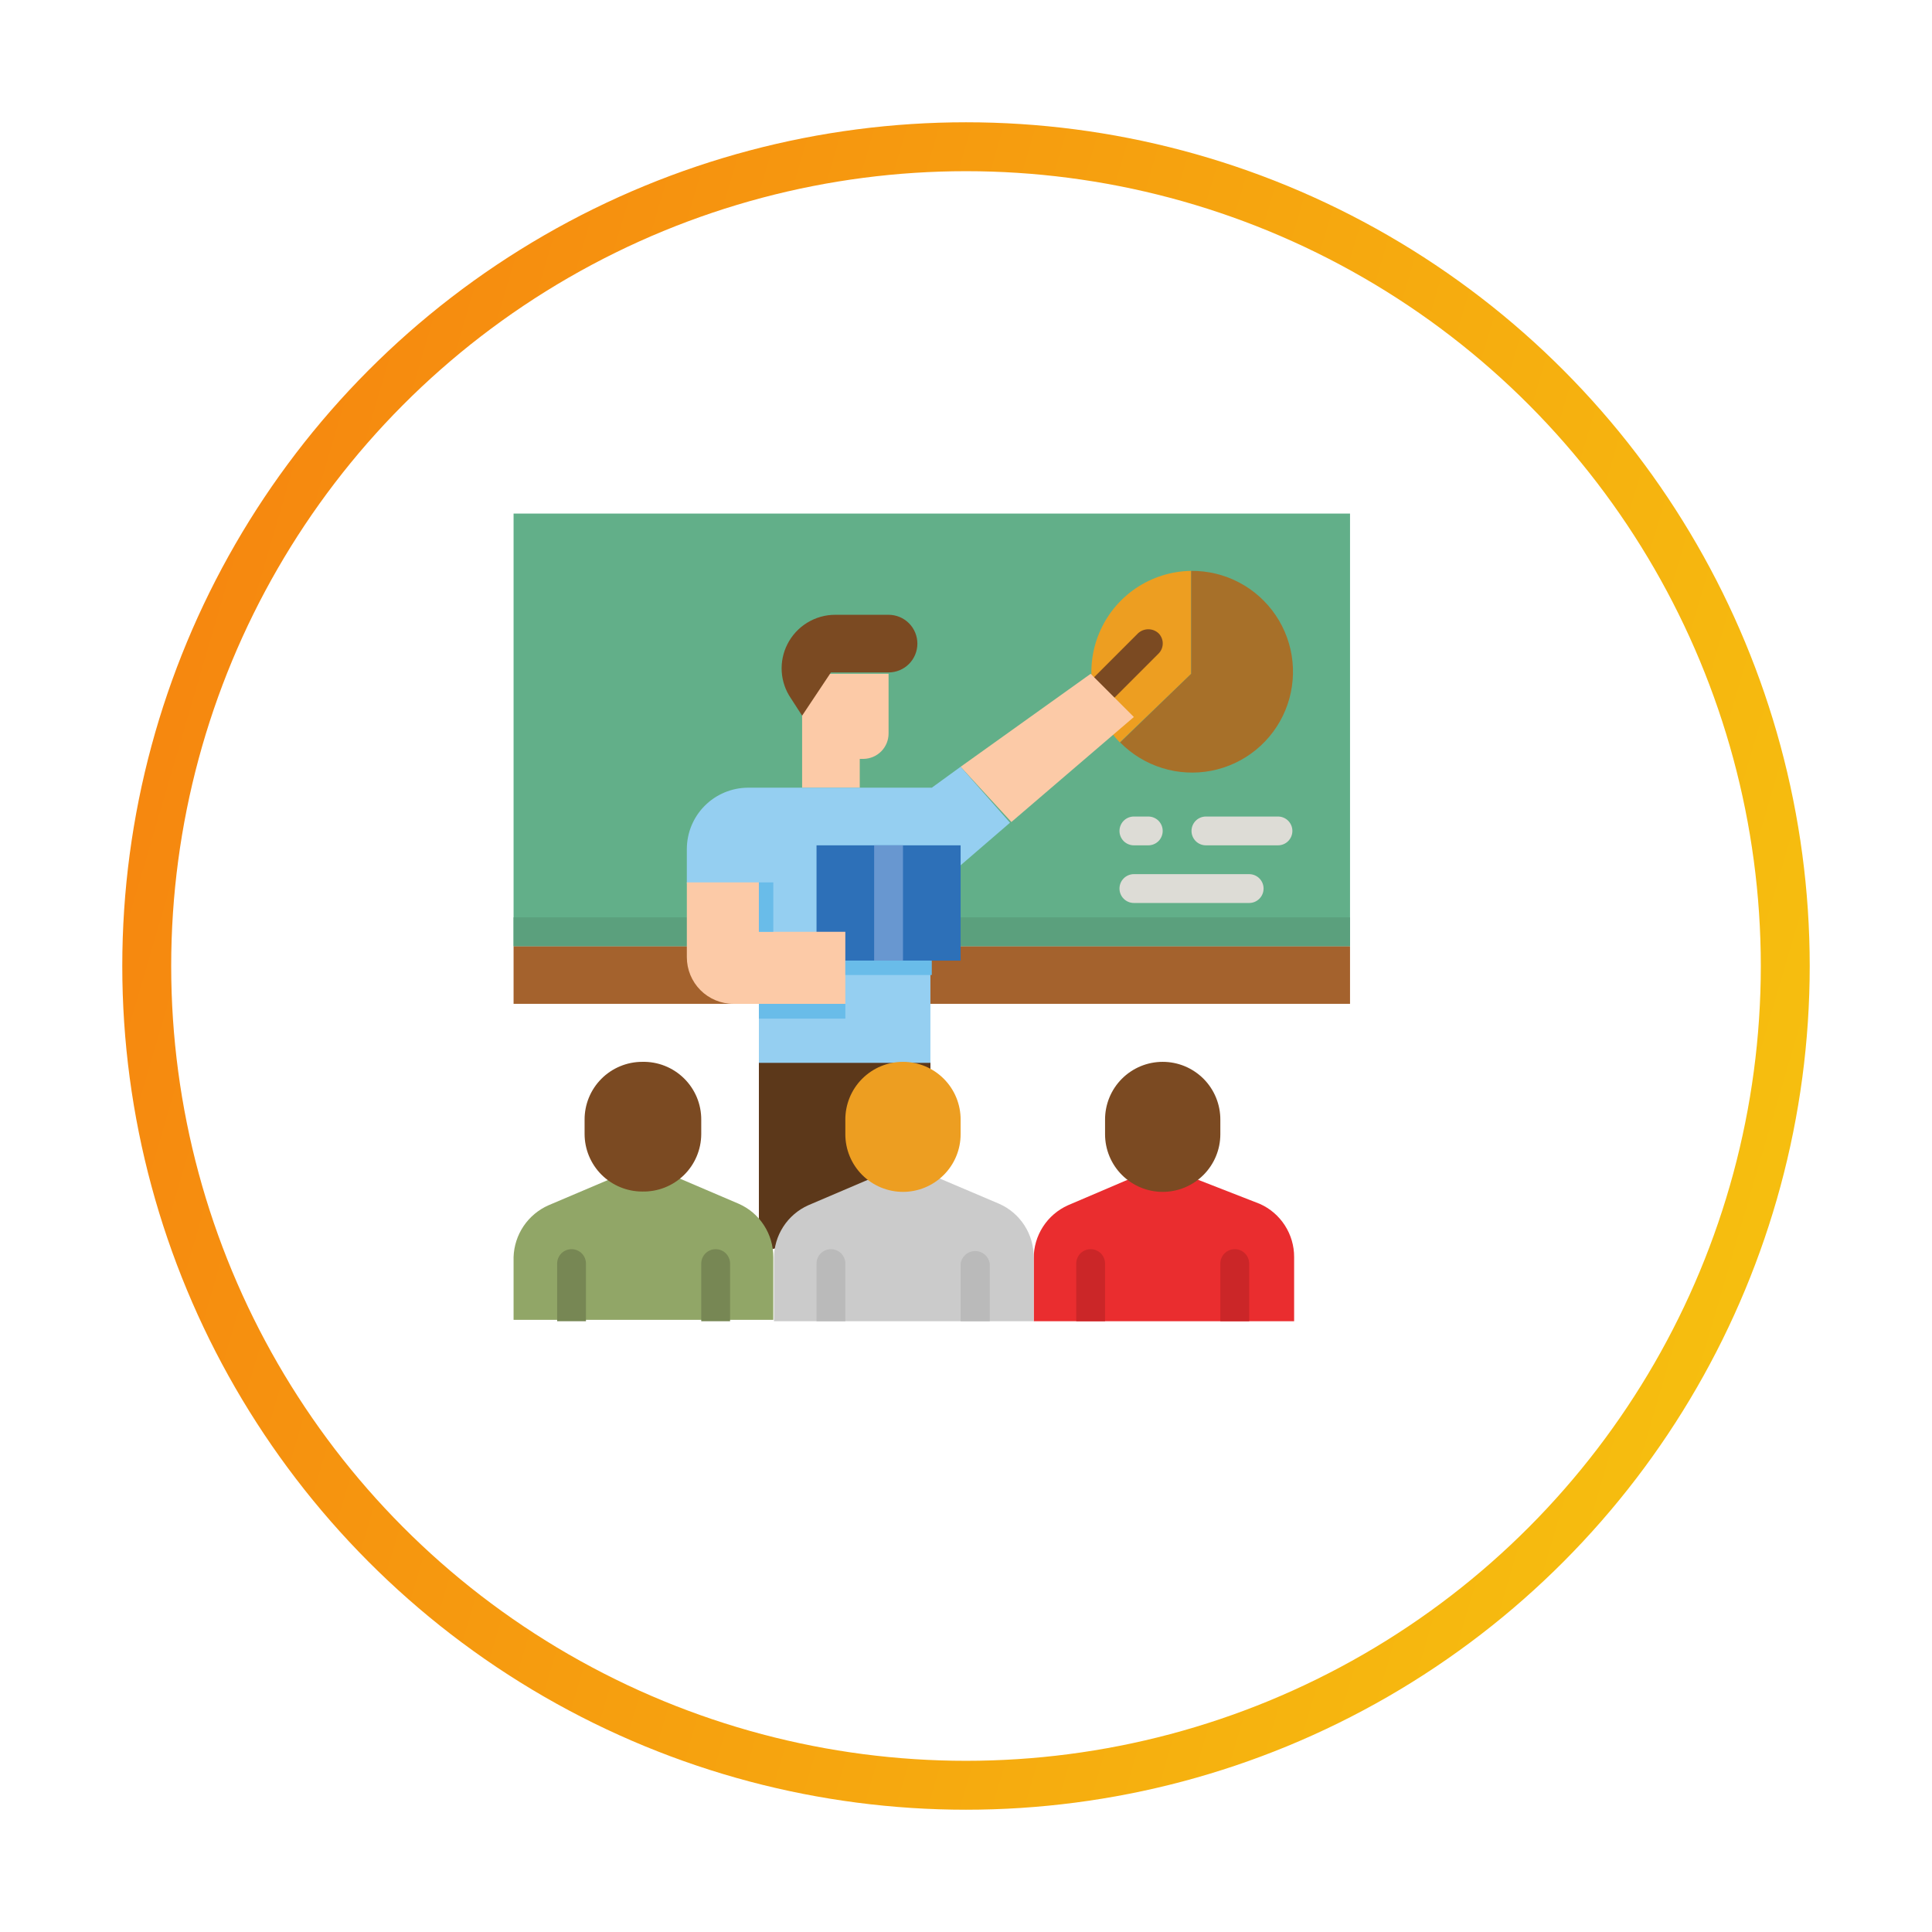 <svg width="79" height="79" viewBox="0 0 79 79" fill="none" xmlns="http://www.w3.org/2000/svg">
<g filter="url(#filter0_d_1_74)">
<circle cx="38.5" cy="38.5" r="32.5" fill="white"/>
<circle cx="38.5" cy="38.5" r="33.5" stroke="url(#paint0_linear_1_74)" stroke-width="2"/>
</g>
<path d="M31.031 51.205V43.419H38.046V49.55L31.031 51.205Z" fill="#5C381A"/>
<path d="M21 21H55.203V38.691H21V21Z" fill="#62AF89"/>
<path d="M48.707 23.343C47.9 23.354 47.113 23.601 46.444 24.054C45.776 24.507 45.254 25.146 44.944 25.892C44.634 26.637 44.548 27.457 44.699 28.251C44.849 29.044 45.228 29.777 45.789 30.358L48.707 27.552V23.343Z" fill="#ED9E21"/>
<path d="M21 38.691H55.203V41.047H21V38.691Z" fill="#A4622D"/>
<path d="M21 37.512H55.203V38.691H21V37.512Z" fill="#5BA07D"/>
<path d="M32.799 27.552V32.209H35.156V31.031H35.31C35.583 31.027 35.843 30.916 36.035 30.722C36.227 30.528 36.334 30.266 36.334 29.993V27.552H32.799Z" fill="#FCCAA7"/>
<path d="M32.195 26.345C32.378 25.982 32.659 25.676 33.006 25.463C33.353 25.25 33.752 25.137 34.159 25.139H36.334C36.647 25.139 36.946 25.263 37.167 25.484C37.388 25.705 37.512 26.005 37.512 26.317C37.512 26.63 37.388 26.93 37.167 27.151C36.946 27.372 36.647 27.496 36.334 27.496H33.977L32.799 29.264L32.336 28.548C32.118 28.227 31.99 27.853 31.965 27.466C31.941 27.078 32.02 26.692 32.195 26.345V26.345Z" fill="#7B4A22"/>
<path d="M45.187 28.674C45.069 28.676 44.953 28.642 44.855 28.578C44.756 28.513 44.679 28.421 44.634 28.312C44.589 28.203 44.577 28.083 44.601 27.968C44.624 27.852 44.682 27.747 44.766 27.664L46.533 25.897C46.648 25.79 46.798 25.731 46.954 25.731C47.111 25.731 47.261 25.79 47.375 25.897C47.484 26.007 47.545 26.156 47.545 26.311C47.545 26.465 47.484 26.614 47.375 26.724L45.608 28.492C45.497 28.606 45.345 28.671 45.187 28.674V28.674Z" fill="#7B4A22"/>
<path d="M25.139 48.132L22.431 49.283C22.017 49.465 21.663 49.761 21.41 50.135C21.157 50.51 21.015 50.949 21 51.401V53.968H31.62V51.401C31.622 50.942 31.491 50.492 31.241 50.106C30.992 49.719 30.637 49.414 30.217 49.227L27.524 48.076L25.139 48.132Z" fill="#91A667"/>
<path d="M26.261 43.419C26.576 43.411 26.89 43.467 27.183 43.583C27.477 43.699 27.744 43.873 27.969 44.094C28.194 44.315 28.372 44.579 28.494 44.87C28.615 45.162 28.676 45.474 28.674 45.79V46.379C28.672 46.692 28.608 47.002 28.485 47.29C28.363 47.578 28.184 47.839 27.959 48.057C27.734 48.275 27.468 48.446 27.177 48.56C26.885 48.674 26.574 48.729 26.261 48.722V48.722C25.636 48.722 25.037 48.474 24.594 48.032C24.152 47.59 23.904 46.99 23.904 46.365V45.79C23.902 45.479 23.962 45.171 24.079 44.884C24.197 44.596 24.37 44.335 24.59 44.114C24.808 43.894 25.069 43.719 25.356 43.6C25.643 43.48 25.95 43.419 26.261 43.419V43.419Z" fill="#7B4A22"/>
<path d="M46.365 48.132L43.671 49.283C43.252 49.47 42.896 49.776 42.647 50.162C42.398 50.548 42.267 50.998 42.269 51.457V54.025H52.917V51.401C52.919 50.942 52.787 50.492 52.538 50.106C52.289 49.719 51.933 49.414 51.514 49.227L48.708 48.132H46.365Z" fill="#EA2D2F"/>
<path d="M47.543 43.419C47.854 43.419 48.161 43.48 48.448 43.599C48.735 43.719 48.995 43.894 49.215 44.114C49.434 44.334 49.607 44.596 49.724 44.883C49.842 45.171 49.902 45.479 49.9 45.79V46.379C49.9 47.004 49.651 47.603 49.209 48.045C48.767 48.487 48.168 48.736 47.543 48.736V48.736C46.918 48.736 46.318 48.487 45.876 48.045C45.434 47.603 45.186 47.004 45.186 46.379V45.79C45.184 45.479 45.244 45.171 45.361 44.883C45.479 44.596 45.652 44.334 45.871 44.114C46.09 43.894 46.351 43.719 46.638 43.599C46.925 43.48 47.232 43.419 47.543 43.419V43.419Z" fill="#7B4A22"/>
<path d="M48.708 23.343V27.552L45.804 30.358C46.281 30.844 46.872 31.204 47.523 31.406C48.173 31.608 48.864 31.646 49.533 31.516C50.202 31.386 50.828 31.093 51.356 30.661C51.884 30.23 52.297 29.675 52.557 29.045C52.818 28.416 52.918 27.731 52.85 27.053C52.782 26.375 52.546 25.724 52.165 25.16C51.783 24.595 51.268 24.133 50.665 23.816C50.062 23.499 49.389 23.337 48.708 23.343V23.343Z" fill="#A77029"/>
<path d="M46.954 34.566H46.365C46.209 34.566 46.059 34.504 45.948 34.394C45.838 34.283 45.776 34.133 45.776 33.977C45.776 33.821 45.838 33.671 45.948 33.56C46.059 33.45 46.209 33.388 46.365 33.388H46.954C47.11 33.388 47.26 33.45 47.371 33.56C47.481 33.671 47.543 33.821 47.543 33.977C47.543 34.133 47.481 34.283 47.371 34.394C47.26 34.504 47.11 34.566 46.954 34.566Z" fill="#DDDCD6"/>
<path d="M52.257 34.566H49.31C49.154 34.566 49.004 34.504 48.894 34.394C48.783 34.283 48.721 34.133 48.721 33.977C48.721 33.821 48.783 33.671 48.894 33.56C49.004 33.45 49.154 33.388 49.31 33.388H52.257C52.413 33.388 52.563 33.45 52.673 33.56C52.784 33.671 52.846 33.821 52.846 33.977C52.846 34.133 52.784 34.283 52.673 34.394C52.563 34.504 52.413 34.566 52.257 34.566Z" fill="#DDDCD6"/>
<path d="M51.079 36.923H46.365C46.209 36.923 46.059 36.861 45.948 36.75C45.838 36.64 45.776 36.49 45.776 36.334C45.776 36.177 45.838 36.027 45.948 35.917C46.059 35.806 46.209 35.744 46.365 35.744H51.079C51.235 35.744 51.385 35.806 51.495 35.917C51.606 36.027 51.668 36.177 51.668 36.334C51.668 36.49 51.606 36.64 51.495 36.75C51.385 36.861 51.235 36.923 51.079 36.923V36.923Z" fill="#DDDCD6"/>
<path d="M39.28 31.354L44.597 27.552L46.364 29.319L41.356 33.612L39.28 31.354Z" fill="#FCCAA7"/>
<path d="M39.28 31.353L38.102 32.209H30.582C29.918 32.213 29.283 32.479 28.815 32.95C28.347 33.42 28.085 34.057 28.085 34.72V36.123H31.031V43.46H38.045V36.446L41.3 33.64L39.28 31.353Z" fill="#95CFF1"/>
<path d="M33.388 34.566H39.28V39.28H33.388V34.566Z" fill="#2D70B8"/>
<path d="M28.085 36.081V39.14C28.085 39.646 28.286 40.131 28.643 40.489C29.001 40.847 29.487 41.048 29.993 41.048H34.566V38.102H31.031V36.081H28.085Z" fill="#FCCAA7"/>
<path d="M35.745 48.132L33.051 49.283C32.632 49.47 32.276 49.776 32.027 50.162C31.778 50.548 31.646 50.998 31.648 51.457V54.025H42.268V51.401C42.27 50.942 42.139 50.492 41.889 50.106C41.64 49.719 41.285 49.414 40.865 49.227L38.157 48.076L35.745 48.132Z" fill="#CBCBCB"/>
<path d="M36.923 43.419C37.234 43.419 37.541 43.48 37.828 43.599C38.115 43.719 38.375 43.894 38.594 44.114C38.813 44.334 38.987 44.596 39.104 44.883C39.222 45.171 39.282 45.479 39.28 45.79V46.379C39.28 47.004 39.032 47.603 38.589 48.045C38.147 48.487 37.548 48.736 36.923 48.736V48.736C36.298 48.736 35.698 48.487 35.256 48.045C34.814 47.603 34.566 47.004 34.566 46.379V45.79C34.564 45.479 34.624 45.171 34.741 44.883C34.859 44.596 35.032 44.334 35.251 44.114C35.47 43.894 35.731 43.719 36.018 43.599C36.304 43.48 36.612 43.419 36.923 43.419V43.419Z" fill="#ED9E21"/>
<path d="M23.96 51.668C23.96 51.512 23.898 51.362 23.788 51.251C23.677 51.141 23.527 51.079 23.371 51.079C23.215 51.079 23.065 51.141 22.954 51.251C22.844 51.362 22.782 51.512 22.782 51.668V54.025H23.96V51.668Z" fill="#778754"/>
<path d="M29.853 51.668C29.853 51.512 29.791 51.362 29.68 51.251C29.57 51.141 29.42 51.079 29.263 51.079C29.107 51.079 28.957 51.141 28.847 51.251C28.736 51.362 28.674 51.512 28.674 51.668V54.025H29.853V51.668Z" fill="#778754"/>
<path d="M45.186 51.668C45.186 51.512 45.124 51.362 45.014 51.251C44.903 51.141 44.753 51.079 44.597 51.079C44.441 51.079 44.291 51.141 44.18 51.251C44.07 51.362 44.008 51.512 44.008 51.668V54.025H45.186V51.668Z" fill="#CB2628"/>
<path d="M51.079 51.668C51.079 51.512 51.017 51.362 50.906 51.251C50.796 51.141 50.646 51.079 50.49 51.079C50.333 51.079 50.184 51.141 50.073 51.251C49.962 51.362 49.9 51.512 49.9 51.668V54.025H51.079V51.668Z" fill="#CB2628"/>
<path d="M34.566 51.668C34.566 51.512 34.505 51.362 34.394 51.251C34.283 51.141 34.134 51.079 33.977 51.079C33.821 51.079 33.671 51.141 33.561 51.251C33.45 51.362 33.388 51.512 33.388 51.668V54.025H34.566V51.668Z" fill="#BABABA"/>
<path d="M40.472 51.668C40.45 51.526 40.378 51.396 40.269 51.302C40.159 51.208 40.02 51.156 39.876 51.156C39.732 51.156 39.592 51.208 39.483 51.302C39.374 51.396 39.301 51.526 39.28 51.668V54.025H40.472V51.668Z" fill="#BABABA"/>
<path d="M31.031 36.081H31.62V38.102H31.031V36.081Z" fill="#69BCE9"/>
<path d="M31.031 41.048H34.567V41.651H31.031V41.048Z" fill="#69BCE9"/>
<path d="M34.566 39.28H38.101V39.869H34.566V39.28Z" fill="#69BCE9"/>
<path d="M35.744 34.566H36.923V39.28H35.744V34.566Z" fill="#6897D0"/>
<defs>
<filter id="filter0_d_1_74" x="0" y="0" width="79" height="79" filterUnits="userSpaceOnUse" color-interpolation-filters="sRGB">
<feFlood flood-opacity="0" result="BackgroundImageFix"/>
<feColorMatrix in="SourceAlpha" type="matrix" values="0 0 0 0 0 0 0 0 0 0 0 0 0 0 0 0 0 0 127 0" result="hardAlpha"/>
<feMorphology radius="1" operator="dilate" in="SourceAlpha" result="effect1_dropShadow_1_74"/>
<feOffset dx="1" dy="1"/>
<feGaussianBlur stdDeviation="2"/>
<feComposite in2="hardAlpha" operator="out"/>
<feColorMatrix type="matrix" values="0 0 0 0 0 0 0 0 0 0 0 0 0 0 0 0 0 0 0.25 0"/>
<feBlend mode="normal" in2="BackgroundImageFix" result="effect1_dropShadow_1_74"/>
<feBlend mode="normal" in="SourceGraphic" in2="effect1_dropShadow_1_74" result="shape"/>
</filter>
<linearGradient id="paint0_linear_1_74" x1="6" y1="6" x2="83.407" y2="28.712" gradientUnits="userSpaceOnUse">
<stop stop-color="#F6830F"/>
<stop offset="1" stop-color="#F6C30F"/>
</linearGradient>
</defs>
</svg>
